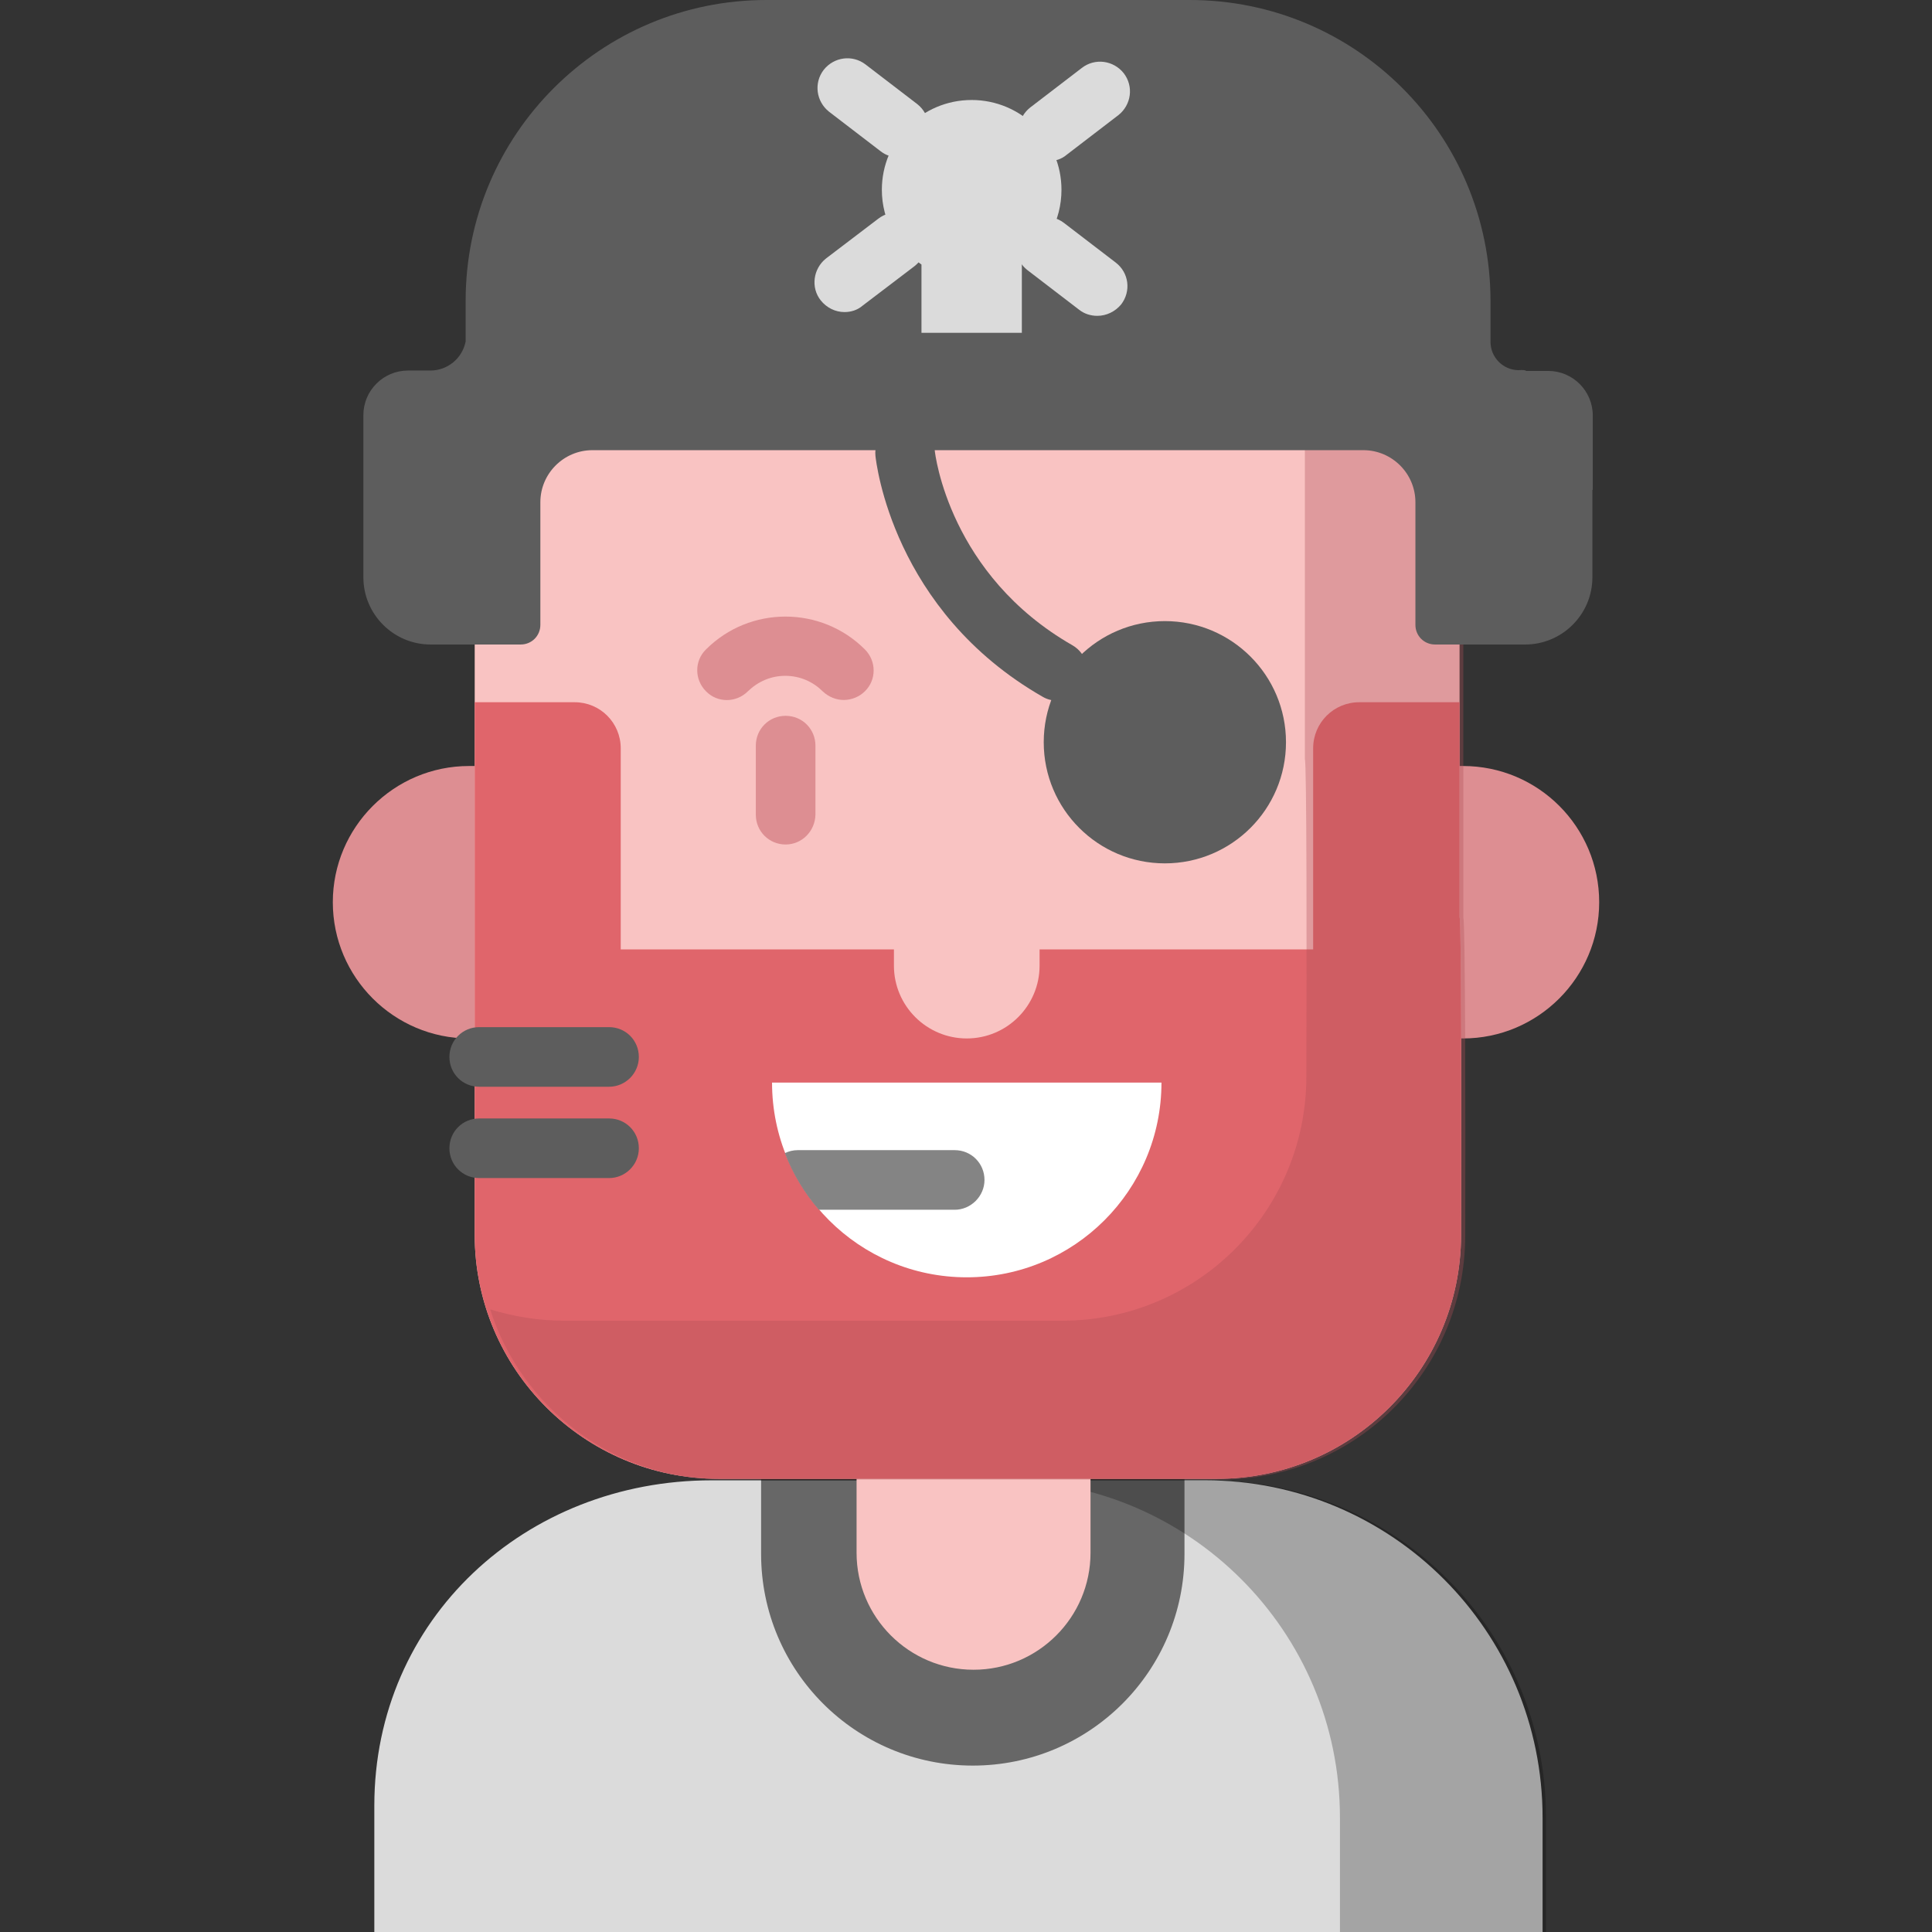 <?xml version="1.0" encoding="utf-8"?>
<!-- Generator: Adobe Illustrator 21.0.0, SVG Export Plug-In . SVG Version: 6.00 Build 0)  -->
<svg version="1.1" id="Layer_1" xmlns="http://www.w3.org/2000/svg" xmlns:xlink="http://www.w3.org/1999/xlink" x="0px" y="0px"
	 viewBox="0 0 512 512" style="enable-background:new 0 0 512 512;" xml:space="preserve">
<rect x="0" y="0" width="512" height="512" fill="#333333" stroke="none"/>
<style type="text/css">
	.st0{fill:#DBDBDB;}
	.st1{opacity:0.25;enable-background:new    ;}
	.st2{opacity:0.53;enable-background:new    ;}
	.st3{fill:#F9C3C2;}
	.st4{fill:#DD8E92;}
	.st5{fill:#E0656B;}
	.st6{fill:#FFFFFF;}
	.st7{fill:#5D5D5D;}
	.st8{fill:#848484;}
	.st9{opacity:0.34;fill:#AD4D56;enable-background:new    ;}
</style>
<path class="st0" d="M286.7,392.3h32.7c49.4,0,89.4,40,89.4,89.4V512H99.2v-33.5c0-49.4,40-86.2,89.4-86.2h37.7H286.7z"/>
<path class="st1" d="M320.4,392.3h-32.7h-22c49.4,0,89.4,40,89.4,89.4V512h54.6v-30.3C409.8,432.3,369.8,392.3,320.4,392.3z"/>
<path class="st2" d="M313.9,391.5v20.3c0,31-25.1,56.1-56.1,56.1l0,0c-31,0-56.1-25.1-56.1-56.1v-20.3H313.9z"/>
<path class="st3" d="M289,363.8v47.7c0,17.1-13.9,31-31,31l0,0c-17.1,0-31-13.9-31-31v-47.7H289z"/>
<path class="st4" d="M387.7,275.2c19.9,0,36.1-16.2,36.1-36.1S407.7,203,387.7,203H124.3c-19.9,0-36.1,16.2-36.1,36.1
	s16.2,36.1,36.1,36.1H387.7z"/>
<path class="st3" d="M125.8,110.3v136.8v80.1c0,35.7,29,64.7,64.7,64.7h132c35.6,0,64.6-28.8,64.7-64.5c0.1-31.5,0.1-83.8-0.4-84.3
	V110.3H125.8z"/>
<path class="st5" d="M386.8,186.1h-26.6c-6.7,0-12.2,5.4-12.2,12.2v53.3h-72.5H237h-72.5v-53.3c0-6.7-5.4-12.2-12.2-12.2h-26.5v61
	v80.1c0,35.7,29,64.7,64.7,64.7h132c35.6,0,64.6-28.8,64.7-64.5c0.1-31.5,0.1-83.8-0.4-84.3L386.8,186.1L386.8,186.1z"/>
<path class="st3" d="M275.5,234.2v21.7c0,10.6-8.6,19.3-19.3,19.3l0,0c-10.6,0-19.3-8.6-19.3-19.3v-21.7H275.5L275.5,234.2z"/>
<g>
	<path class="st4" d="M208.2,223.8c-4.4,0-7.9-3.5-7.9-7.9v-18.3c0-4.4,3.5-7.9,7.9-7.9s7.9,3.5,7.9,7.9v18.3
		C216,220.3,212.5,223.8,208.2,223.8z"/>
	<path class="st4" d="M223.6,185.5c-2,0-4-0.8-5.6-2.3c-2.6-2.6-6.1-4.1-9.9-4.1s-7.2,1.5-9.9,4.1c-3.1,3.1-8.1,3.1-11.1,0
		c-3.1-3.1-3.1-8.1,0-11.1c11.6-11.6,30.5-11.6,42.1,0c3.1,3.1,3.1,8.1,0,11.1C227.7,184.7,225.6,185.5,223.6,185.5z"/>
</g>
<path class="st6" d="M307.8,286.9c0,28.5-23.1,51.6-51.6,51.6s-51.6-23.1-51.6-51.6H307.8z"/>
<g>
	<path class="st7" d="M161.4,288H127c-4.4,0-7.9-3.5-7.9-7.9c0-4.4,3.5-7.9,7.9-7.9h34.4c4.4,0,7.9,3.5,7.9,7.9S165.7,288,161.4,288
		z"/>
	<path class="st7" d="M161.4,312.2H127c-4.4,0-7.9-3.5-7.9-7.9c0-4.4,3.5-7.9,7.9-7.9h34.4c4.4,0,7.9,3.5,7.9,7.9
		C169.3,308.7,165.7,312.2,161.4,312.2z"/>
	<circle class="st7" cx="308.7" cy="196.7" r="32.1"/>
	<path class="st7" d="M280.3,185.7c-1.3,0-2.7-0.3-3.9-1c-39.9-22.8-44.2-62.2-44.4-63.9c-0.4-4.3,2.7-8.2,7.1-8.6
		c4.3-0.4,8.2,2.7,8.6,7c0.1,1.4,4,33.2,36.5,51.8c3.8,2.2,5.1,7,2.9,10.8C285.7,184.2,283,185.7,280.3,185.7z"/>
</g>
<path class="st8" d="M260.9,312.7c0-4.4-3.5-7.9-7.9-7.9h-41.6c-1.2,0-2.4,0.3-3.4,0.8c2.1,5.5,5.2,10.6,9,15h36
	C257.3,320.6,260.9,317,260.9,312.7z"/>
<path class="st9" d="M387.8,243.3V110.3h-42v90.9c0.5,0.5,0.5,52.8,0.4,84.3c-0.1,35.6-29,64.5-64.7,64.5h-132
	c-6.8,0-13.4-1.1-19.6-3c8.3,26.1,32.8,45.1,61.7,45.1h132c35.6,0,64.6-28.8,64.7-64.5C388.4,296,388.3,243.7,387.8,243.3z"/>
<path class="st7" d="M404.4,98.3h5.9c6.5,0,11.8,5.3,11.8,11.8v19.7H422V153c0,9.8-8,17.8-17.8,17.8h-23.9c-2.9,0-5.2-2.3-5.2-5.2
	v-32.5c0-7.6-6.2-13.8-13.8-13.8H157c-7.6,0-13.8,6.2-13.8,13.8v32.5c0,2.9-2.3,5.2-5.2,5.2h-23.9c-9.8,0-17.8-8-17.8-17.8v-23.2
	v-7.4v-12.4c0-6.5,5.3-11.8,11.8-11.8h5.9c4.6,0,8.5-3.2,9.4-7.7V79.7c0-44,35.7-79.7,79.7-79.7h112.2c44,0,79.6,35.6,79.7,79.6
	c0,6.8,0,11.1,0,11l0,0c0,4.1,3.3,7.4,7.3,7.5C403.6,98,404.4,98.1,404.4,98.3z"/>
<g>
	<path class="st0" d="M281.3,50.3c0-13.2-10.7-23.8-23.8-23.8c-13.2,0-23.8,10.7-23.8,23.8c0,8.2,4.2,15.5,10.5,19.8v18.1h26.6V70
		C277.2,65.7,281.3,58.5,281.3,50.3z"/>
	<path class="st0" d="M238.2,41.7c-1.7,0-3.4-0.5-4.8-1.6l-13.7-10.5c-3.4-2.7-4.1-7.6-1.4-11.1c2.7-3.4,7.6-4.1,11.1-1.4l13.7,10.5
		c3.4,2.7,4.1,7.6,1.4,11.1C242.9,40.6,240.6,41.7,238.2,41.7z"/>
	<path class="st0" d="M290.8,83.7c-1.7,0-3.4-0.5-4.8-1.6l-13.7-10.5c-3.5-2.7-4.1-7.6-1.4-11.1c2.7-3.4,7.6-4.1,11.1-1.4l13.7,10.5
		c3.5,2.7,4.1,7.6,1.4,11.1C295.5,82.6,293.2,83.7,290.8,83.7z"/>
	<path class="st0" d="M223.8,82.7c-2.4,0-4.7-1.1-6.3-3.1c-2.7-3.4-2-8.4,1.4-11.1L232.7,58c3.4-2.7,8.4-2,11.1,1.4
		c2.7,3.5,2,8.4-1.4,11.1L228.6,81C227.2,82.2,225.5,82.7,223.8,82.7z"/>
	<path class="st0" d="M277.9,42.7c-2.4,0-4.7-1.1-6.3-3.1c-2.7-3.5-2-8.4,1.4-11.1l13.7-10.5c3.5-2.7,8.4-2,11.1,1.4
		c2.7,3.5,2,8.4-1.4,11.1l-13.7,10.5C281.3,42.2,279.6,42.7,277.9,42.7z"/>
</g>
</svg>
